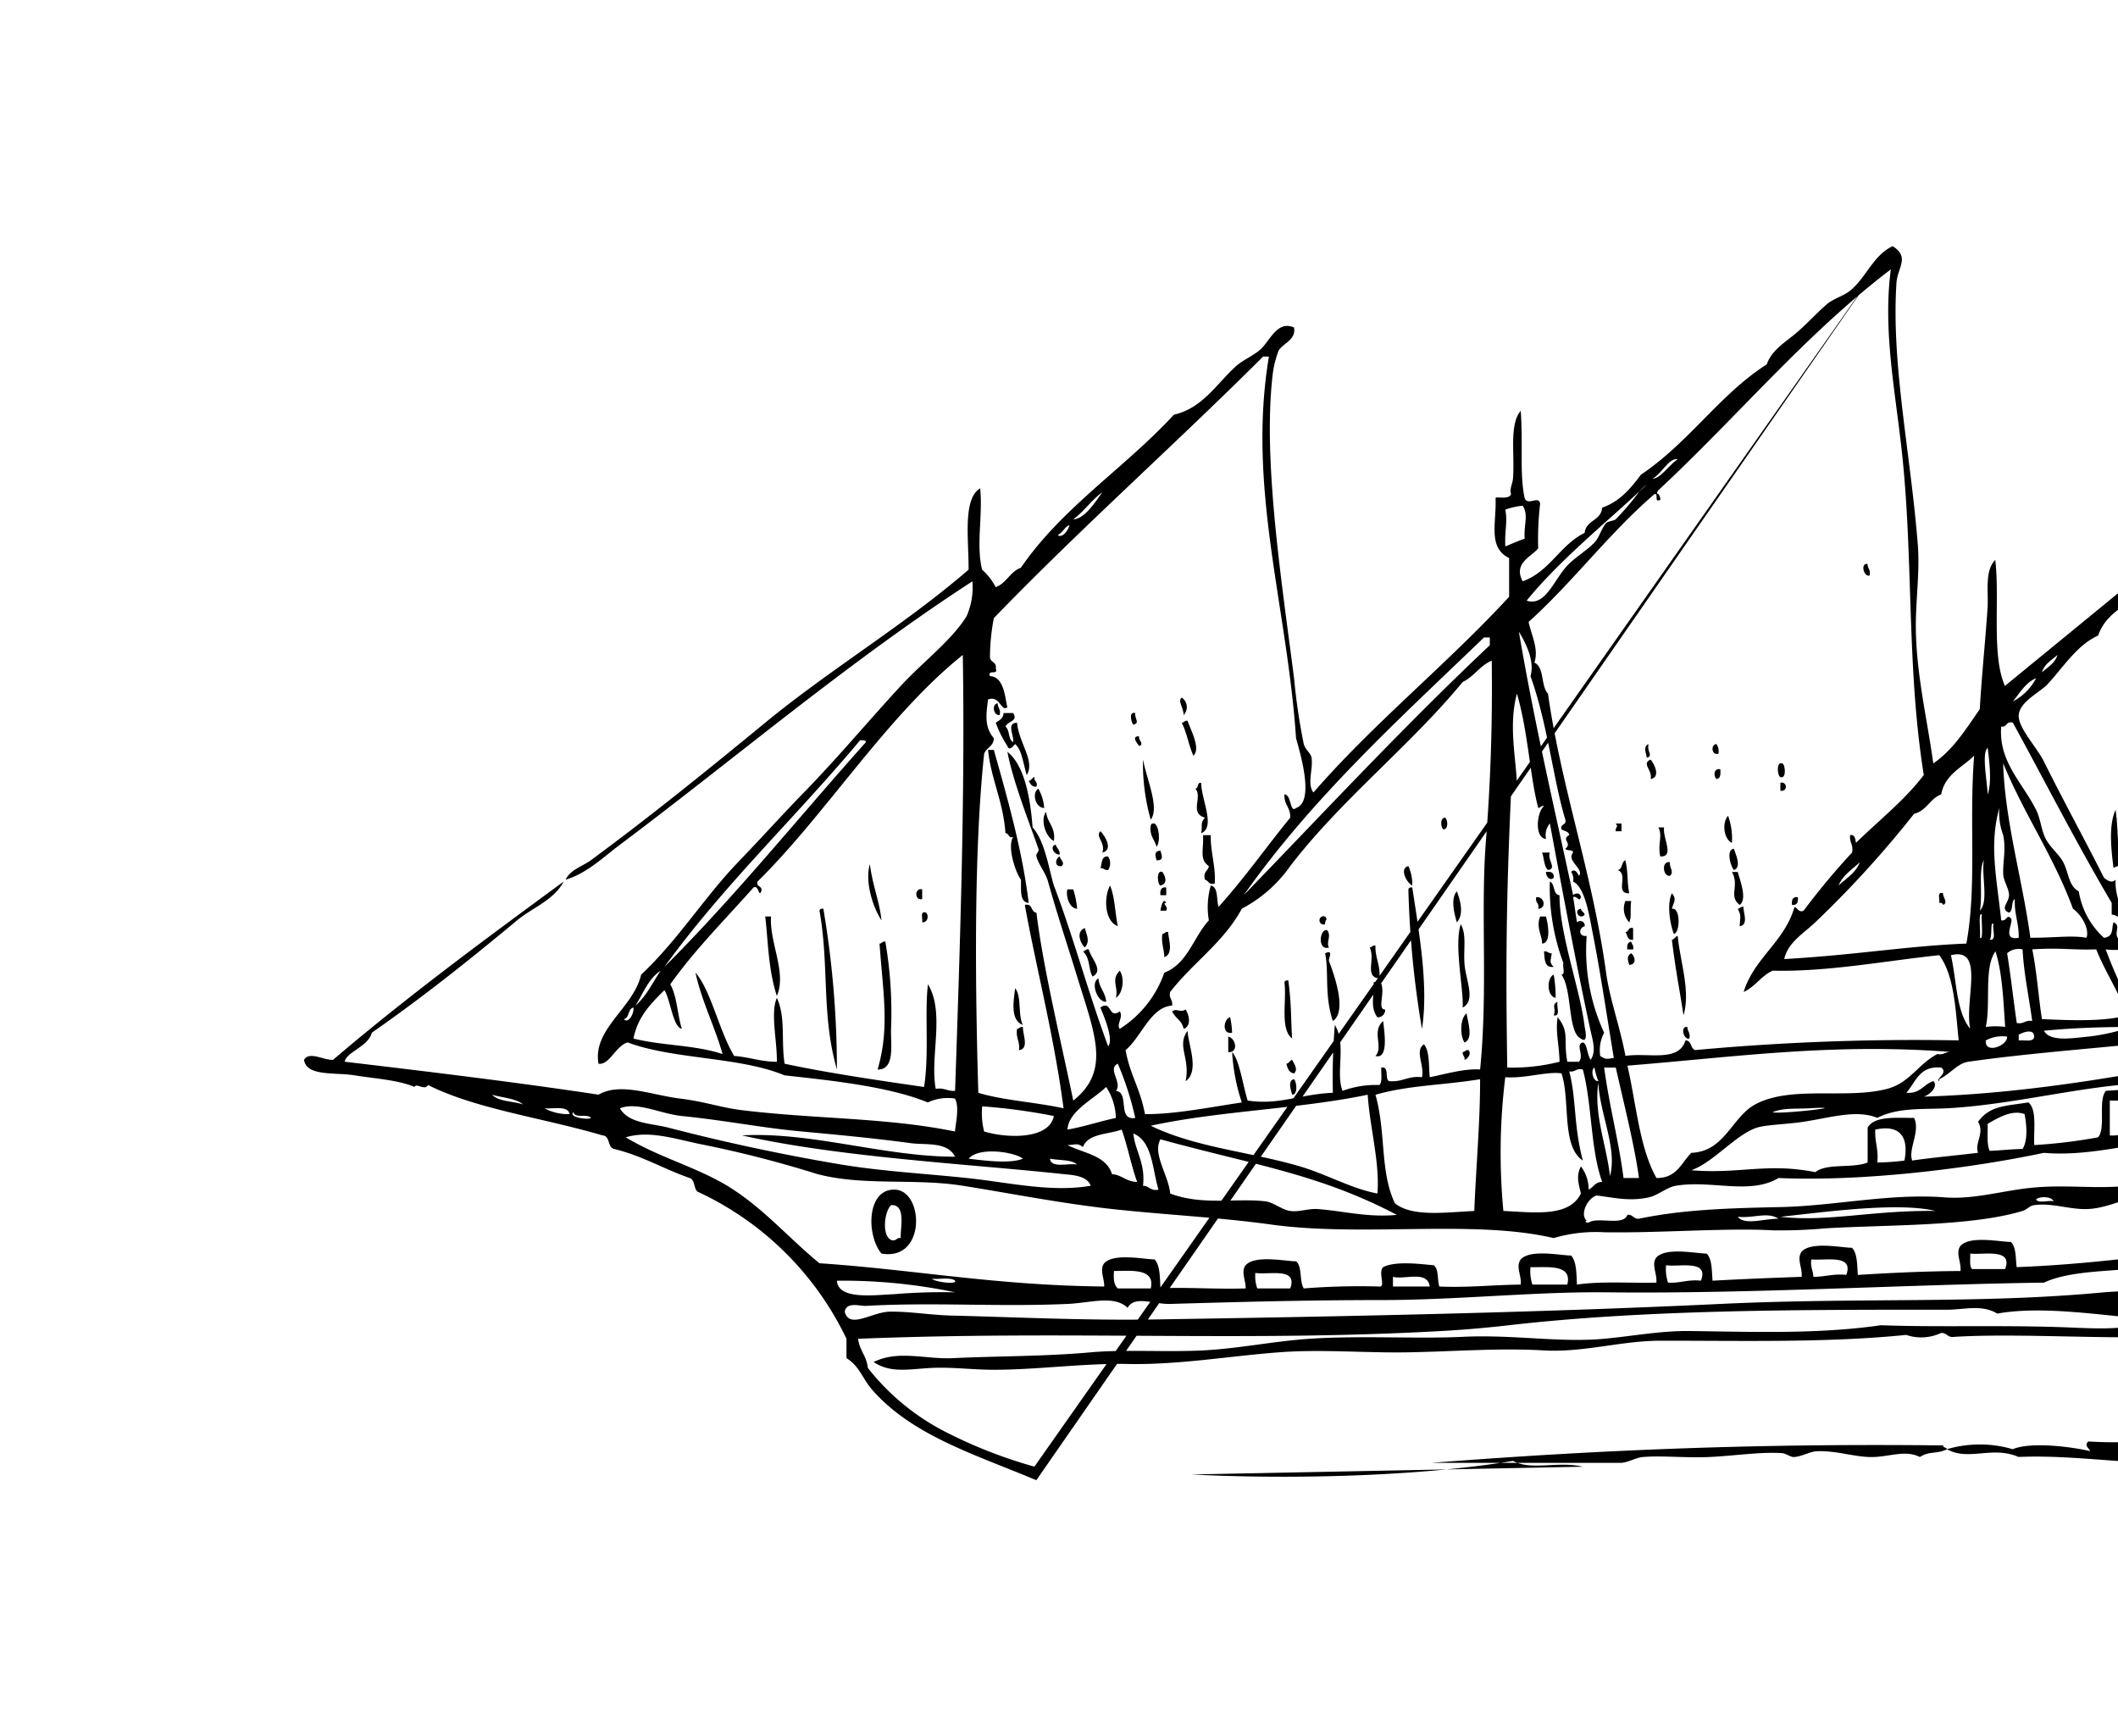 <svg xmlns="http://www.w3.org/2000/svg" xmlns:xlink="http://www.w3.org/1999/xlink" width="288" height="236" viewBox="0 0 288 236">
  <defs>
    <clipPath id="clip-path">
      <rect id="Rectangle_152" data-name="Rectangle 152" width="288" height="236" transform="translate(-7691 -12523)" fill="#fff"/>
    </clipPath>
  </defs>
  <g id="Mask_Group_2" data-name="Mask Group 2" transform="translate(7691 12523)" clip-path="url(#clip-path)">
    <path id="Path_10610" data-name="Path 10610" d="M3219.021,1244.519c.113.5.568.663.527,1.319.958-.24.161-.777.264-1.58C3219.386,1244.182,3219.359,1244.507,3219.021,1244.519ZM3182.4,1143.365c-2.659,1.247-3.6,4.27-5.794,6.059-.9.731-2.24,1.052-3.162,1.843-1.422,1.219-2.739,2.714-4.213,3.951-1.427,1.2-3.33,2.333-3.951,4.216-6.406,4.091-10.5,10.556-17.125,15.015-1.387,1.86-2.856,3.638-5.267,4.477-.128,1.805-2.2,1.664-2.373,3.423-3.358,1.646-4.742,5.265-8.428,6.586-1.331-2.477,1.216-3.347,2.107-4.477a41.817,41.817,0,0,1,.264-6.059c-.147-1.21-1.708.366-2.107-.791-.693-3.25-.2-7.007-.528-11.854-1.6,1.856-.792,5.977-1.054,9.22-.055.693-.508,1.449-.264,2.107-.294.81-1.929.284-2.107.527.153,3.308-1.1,6.738,1.845,8.166v5.269c-8.508,9.228-18.359,17.116-26.608,26.607-.913-1.152,0-3.274-.261-4.742-.12-.656-.811-1.008-1.055-1.844a83.756,83.756,0,0,1-1.319-8.958c-1.752-13.6-4.27-29.828-2.9-41.357a13.86,13.86,0,0,1,.791-3.159c.538-.992,2.441-1.489,2.1-3.162-2.226-1.01-3.26,1.748-4.477,2.9-.969.916-2.466,1.5-3.425,2.371-2.617,2.376-4.532,5.7-8.428,6.585-6.651,7.224-15.168,12.578-20.811,20.811-1.488.532-1.937,2.1-3.424,2.635a8.172,8.172,0,0,0-1.844-2.372c-.843-3.4.112-7.29-.264-11.063-2.453,1.443-1.511,7.3-1.578,11.063-8.75,7.556-18.78,13.507-27.662,20.813-7.745,6.367-15.487,12.638-23.706,18.7-1.115.82-2.765,1.251-3.426,2.635,2.844-.833,5.077-3.018,7.375-4.742,15.755-11.812,30.987-24.818,47.944-35.827a9.853,9.853,0,0,1-.791,4.743c-2.032,3.291-5.884,6.154-8.958,9.484-4.6,4.981-8.518,9.722-13.169,14.488-3,3.078-5.8,6.21-8.958,9.483-4.591,4.77-8.155,10.587-13.17,15.279-1.063,4.58-6.638,7.376-5.8,12.117,1.5.216,2.309-2.392,3.954-2.9,6.26,2.343,15.27,1.938,21.336,4.478,6.019.669,14.137,1.482,19.493,3.687a6.341,6.341,0,0,1,3.687-.527c.624,1.172.117,3.2,0,4.477-9.351-1.913-18.849-1.669-28.976-2.9-2.83-.341-4.943-1.15-8.431-1.58-3.875-.478-8.079-2.254-11.063-.527-10.6-1.614-22.866-3.105-34.509-4.48.186-1.308,3.21-2.054,3.689-3.949,6.852-4.771,13.31-9.913,19.758-15.28,2.054-1.707,5-2.731,6.321-5.267-10.683,7.846-21.356,15.7-31.348,24.235-1.255.084-3.238-1.215-3.951,0,.326,2.292,4.2,1.681,6.848,2.108,2.914.467,5.958.634,8.167,1.58.261-.593,1.436.57,1.844-.263,6.521,3.283,15.637,4.464,23.707,6.849,1.091.051.673,1.61,1.582,1.843,3.817.925,6.755,2.727,10.275,3.952.736.228.559,1.372,1.052,1.844a41.957,41.957,0,0,1,20.285,20.021v2.634c1.725,1.031,2.212,2.814,3.424,4.215,5.457,6.314,14.112,8.889,22.391,12.381m-.262-1.845a64.777,64.777,0,0,1-12.118-4.741,31.857,31.857,0,0,1-10.537-8.694c-.151-1.6-1.135-2.377-1.317-3.951,28.734-1.15,52.406.444,79.291-1.054,3.045-.17,6-.422,9.221-.789,18.412-2.109,38.64-2.115,59.533-2.109,2.374,0,4.76-.752,6.85.527,6.478-1.156,14.788.38,21.338.79-3.471,1.657-8.5,1.192-12.645,1.054-8.485-.285-17.241.02-24.5-.263-8.615,1.247-17.587.889-26.079.789-3.877-.044-7.726.7-11.59,1.054-5.994.556-12.355-.6-19.231-.264-6.242.3-13.829-.2-20.81.264-4.862.326-9.551,1.327-14.49,1.582-5.038.256-10.7-.154-15.278.262-6.2.563-12.714.5-18.7.79-3.761.182-7.419-1.143-10.8.528,2.414,1.626,5.068.9,8.166.79,2.687-.1,5.4.263,8.168.262,5.921,0,12.233-.9,18.175-.789,6.973.138,13.5-1.037,20.547-1.58,5.73-.443,11.6.085,17.384,0,6.5-.1,12.463-.624,18.705-.262,5.362.305,10.488-1.312,15.807-1.319,11.532-.012,22.662.294,33.453-.79a6.332,6.332,0,0,0,4.743-.264c.83-.042.878.7,1.843.527,7.915-.489,19.553.264,27.133,0-.208,5.149-2.267,8.447-1.845,14.225a57.844,57.844,0,0,1-7.113,0c-.571.548.033.854.263,1.317-2.96-.684-8.242-1.254-10.537-.263a15.876,15.876,0,0,0-8.957,0c2.985,1.659,6.139-.5,9.748,1.052,9.272-.394,17.915,1.772,30.293.528-1.272-5.8,1.376-12.629,2.372-18.7.421-2.579,1.078-5.567.79-7.639-.52-3.712-4.285-4.88-6.586-7.375-.317-4.913,3.746-6.944,2.371-11.326,4.123-.884,7.432-1.485,11.064-3.163.337-4.753,2.4-7.785,6.322-8.958.147-2.593,1.657-5.965.263-8.428a118.386,118.386,0,0,1-24.5,3.95c-.981.28-.851-.553-1.317-.791-.745,1.466-3.621,1.858-5.269,1.581a67.824,67.824,0,0,1-3.951-8.693c1.576.2,2.287-.061,4.214,0,1.249.51.8,2.718,2.372,2.9-.133-1.1-1.015-1.444-1.055-2.635,9.87-.12,18.271-.085,28.714.527-2.428-16.98-6.753-43.1-5.269-64.014.135-1.9.246-5.468.79-6.849s2.558-1.537,2.372-3.16c-1.155-.493-1.951,1-2.637,1.579-13.838,11.867-28.981,24.163-43.2,35.828-1.857-4.108-.682-11.767-1.317-17.124-1.476,1.472-.9,4.332-1.053,6.586-.278,4.232-.793,9.128-1.054,13.7-1.875,2.692-3.608,5.525-6.324,7.375-.775-5.774-2.313-12.012-2.37-18.44-.031-3.773.562-7.543.265-11.326-.981-12.453-3.625-24.534-2.9-35.564.139-2.092,1.87-3.522-.527-5M3145.527,1308.8c1.069-.119,1.942-.709,2.9-.792,2.573-.218,5.784.137,8.957,0,3.438-.146,7.045-.735,10.008-.526.46.032,1.127.552,1.581.526,1.1-.062,2.132-.749,3.161-.789,2.485-.1,4.89.727,7.114.789,2.542.074,4.787-1.055,6.848,0,1.3-.844,2.283-.375,3.688-1.052-.065-.287-.523-.178-.528-.527-24.933-.277-46.333.563-69.543,2.37m-32.665,1.581c12.126.635,30.042.411,43.729-1.844,2.546,1.367,6.113-.019,9.483.79m-148.308-50.577c1.428.415,3.206.482,4.213,1.318C2994.78,1259.6,2992.836,1259.7,2991.949,1258.745Zm7.111,1.844c1.308.1,3.207-.4,3.425.791A6.839,6.839,0,0,1,2999.06,1260.589Zm3.954.526c.151.9,1.956.151,2.371.791C3005.113,1262.191,3002.236,1261.839,3003.014,1261.115Zm61.112,6.324c-1.655.671-4.725.329-7.374,0C3058.2,1265.756,3063.061,1266.565,3064.127,1267.439Zm50.579,6.058c-2.058-4.356-1.169-9.485-2.636-14.753,4.6-1.31,9.039-1.273,14.224-2.108.016,5.713-.557,12.012-.789,17.913C3121.673,1274.723,3117.06,1275.416,3114.706,1273.5Zm.263,1.58c-3.947.395-7.483-.568-10.8-.791-1.228-.083-2.5.432-3.687.263-1.158-.163-2.27-1.185-3.425-1.317-4.074-.457-8.526.593-12.906-1.052-.173-2.4-2.458-5.413-1.319-7.375C3095.6,1268.316,3104.384,1269.522,3114.969,1275.078Zm-2.634-2.9c-3.563-.671-6.828-2.593-10.537-3.689-6.743-1.99-14.229-2.563-20.284-5.531,9.229-2.012,20.206-2.273,29.5-4.216C3111.3,1263.232,3112.681,1267.936,3112.334,1272.18Zm-29.767-.526c-1.1.222-1.246-.513-2.107-.529.335-3.144-1.041-4.581-1.318-7.11C3081.761,1265.083,3081.707,1268.823,3082.568,1271.654Zm-5.8-13.435c.954-1.059-1.22-3.03.264-3.69a41.211,41.211,0,0,1,2.372,7.377C3076.9,1262.3,3078.681,1258.416,3076.772,1258.22Zm0,3.687c-2.251.471-4.268,1.177-6.585,1.582.151-2.507,3.466-4.071,5.269-5.8A8.129,8.129,0,0,1,3076.772,1261.907Zm-4.479,3.951c.7-1.851,3.39-1.7,5.269-2.37.815,2.255,1.281,4.864,2.108,7.113-1.488-.006-2.041-.949-3.426-1.056-.778-2.557-3.844-2.829-6.057-3.95C3071.374,1265.547,3071.5,1265.272,3072.293,1265.858Zm-.789,2.372c-1.293-.2-3.542.553-3.688-.791C3069.048,1267.7,3070.71,1267.529,3071.5,1268.23Zm-12.645-4.481a9.958,9.958,0,0,1-.264-3.423,78.759,78.759,0,0,1,9.747,1.317C3067.7,1264.841,3062.048,1264.7,3058.86,1263.749ZM3042,1210.538c.309.042.747-.046.789.263-9.125,10.193-17.727,20.908-27.4,30.559C3023.427,1230.25,3033.293,1220.974,3042,1210.538Zm-27.133,31.349c-1.1,1.621-1.951,3.491-3.425,4.741C3012.5,1244.966,3013.213,1242.954,3014.867,1241.887Zm-5.006,6.585c.8-.163.515-1.418,1.316-1.582C3011.267,1247.785,3010.448,1249.127,3009.861,1248.472Zm45.045,9.748c-1.052.086-1.462-.471-2.632-.265-.816-4.448,1.293-10.333-1.055-14.224-.478,3.934.188,9.339-.527,13.962-5.945-.854-13.364-1.948-18.966-3.162-.5-3.118.181-6.283-1.054-8.956-.9,2.042.05,5.853,0,8.692-2.2,0-3.741-.648-5.8-.789-2.033-3.323-3.161-8.953-5.27-11.327.9,4.026,2.6,7.238,3.69,11.065-4-1.293-8.168-1.109-12.119-2.109.59-3.012,2.413-4.786,4.214-6.586.871,1.5,1.145,5,2.372,5.27-.624-1.923-.65-4.444-1.58-6.059,3.393-4.773,7.492-8.841,11.327-13.172.744-.355.659,1.395,1.052.528.2-.812-.719-.508-.524-1.317,9.38-9.238,17.53-22.5,27.922-30.822C3056.28,1218.191,3055.559,1239.07,3054.906,1258.22Zm-45.571,2.369c2.368-.934,5.5.755,8.429,1.054,6.21.632,10.656,1.584,16.333,2.106,5,.462,10.009.933,14.752,1.581,2.042.281,5-.251,6.057,1.845-9.655,0-19.48-3.409-28.976-2.9,13.332,3.009,31.26,3.916,43.729,5.268,1.07.116,3.195.167,3.687,1.58-5.407.939-11.11-.451-16.858-1.053-5.688-.6-11.593-.919-17.123-1.842-8.371-1.4-16.335-3.159-23.446-5.006C3013.646,1262.633,3010.506,1262.675,3009.335,1260.589Zm15.016,10.8c-4.369-2.755-9.582-4.043-14.227-6.85,3.4-1.021,6.963.329,10.8,1.055a153.353,153.353,0,0,1,15.279,3.95c6.3,1.642,13.176.531,19.756,1.58,6.662,1.062,13.374,2.4,20.283,3.162,7.193.791,14.461,1.12,21.6,2.107,12.585,1.743,27.53-.723,38.461,1.845a20.2,20.2,0,0,1,6.849-.792c7.2.138,16.708-.619,22.917-.261a68.269,68.269,0,0,0,7.111-.264c8.018-.507,19.815-.223,26.869-2.372.654-.2.942-.7,1.582-.788,2.457-.355,4.922.653,7.375.525,3.686-.193,7.282-2.852,11.328-2.107-.562,2.644.2,5.156-.791,8.166-7.109.942-13.879,1.6-20.284,1.843-.154-1.25-.064-2.743-.79-3.424-1.372.01-5.529-.909-6.848.528-.718.976.131,2.2,0,3.424-4.883.018-10.075.287-13.961.529-.1-1.39-.06-2.929-.792-3.69-1.372.009-5.53-.909-6.848.527-.719.977.131,2.2,0,3.424-4.072.143-8.123.305-12.118.526-.1-1.387-.057-2.927-.79-3.687-1.373.009-5.53-.908-6.848.526-.72.977.129,2.206,0,3.425-3.611.077-7.588-.212-10.8.264-.068-1.512-.042-3.121-.792-3.952-1.37.011-5.529-.907-6.848.528-.719.977.132,2.2,0,3.425-3.738.037-7.12.432-11.065.264-.309-.92-.044-2.416-.79-2.9-1.432-.1-5.076-.651-6.849.262-.736.655.392,2.767-.525,2.636a96.194,96.194,0,0,0-10.274.262c-.622-.958-.174-2.988-1.054-3.689-1.372.011-5.53-.907-6.85.529-.675.866.039,2.1,0,3.16-4.285.13-8.66-.214-11.59,0-.068-1.512-.041-3.12-.791-3.951-1.371.011-5.528-.91-6.848.526-.678.869.038,2.106,0,3.163-14.905-.154-25.622-2.277-38.724-3.163C3032.429,1278.374,3028.957,1274.295,3024.35,1271.391Zm136.982,3.952c2.2.234,4.018-.72,5.53.262C3164.736,1275.633,3162.261,1276.512,3161.332,1275.343Zm5.8,0c5.9-.615,15.9-2.039,21.075-.793C3179.612,1274.446,3173.536,1276.081,3167.128,1275.343Zm34.771-2.371c.528-.451,2.136-.386,2.371.261C3203.556,1273.07,3202.181,1273.568,3201.9,1272.971Zm-8.956,7.375c1.784.216,5.839-.787,4.74,2.107H3193.2C3192.8,1282.07,3192.974,1281.1,3192.943,1280.346Zm-16.859,2.9c-1.768-.186-2.892.27-4.479.262-.01-.865-.446-1.313-.264-2.37C3173.127,1281.352,3177.182,1280.351,3176.084,1283.245Zm-19.759.788c-1.786-.2-2.8.362-4.478.264a5.684,5.684,0,0,1-.263-2.37C3153.3,1282.212,3157.472,1281.1,3156.325,1284.033Zm-18.175.528h-4.743a5.688,5.688,0,0,1-.262-2.371C3135.326,1282.259,3138.881,1281.687,3138.151,1284.561Zm-18.7.264h-5.006v-1.318C3116.027,1283.93,3119.154,1282.585,3119.447,1284.825Zm-18.967.262H3096a4.918,4.918,0,0,1-.262-2.108C3097.6,1283.27,3101.541,1282.156,3100.48,1285.088Zm-18.967,0h-4.478c-.542-.424-.612-1.321-.529-2.371C3078.777,1282.7,3082.169,1282.289,3081.513,1285.088Zm-29.766-1.317c1.042.1,2.523-.243,3.159.263C3055.153,1284.606,3052.207,1284.208,3051.747,1283.77Zm-12.908.263a74.615,74.615,0,0,1,16.067,1.581,78.5,78.5,0,0,0-8.428.264C3044.088,1285.949,3039,1286.711,3038.839,1284.033Zm175.968,2.372c1.354.455,3.413-.827,3.688.263A4.5,4.5,0,0,1,3214.807,1286.405Zm-3.687-.791c-16.923,1.6-33.127.675-52.16,1.58-25.564,1.218-52.478,1.726-76.92,2.109-9.6.15-18.265-.294-27.658-.528-2.867-.071-5.821-.594-8.43-.526-2.382.063-5.456,2.422-6.06,0,.232-1.4,2.062-.743,2.9-.791,9.175-.514,17.917.153,27.4-.264,3.076-.135,6.352-1.238,8.166.528.945-1.73,3.562-.46,5.8-.528,8.673-.253,18.5-.526,28.712-.526s21.046-1.164,30.558-1.054c19.556.23,40.419-1.048,59.533-1.317,4.068-1.9,10.549-1.395,15.542-2.37a1.838,1.838,0,0,1,.791.525C3219.8,1285.518,3213.3,1285.408,3211.119,1285.614Zm13.7,21.075c1.673.468,3.912-.989,4.215.526C3227.754,1306.913,3225.236,1307.851,3224.816,1306.689Zm6.584-20.284c-.583,6-3.671,12.575-3.423,18.7h-2.371c.467-3.7,2.941-8.162,3.425-12.382.265-2.318.984-6.527-1.317-7.113.778,8.418-1.886,13.393-3.424,19.495-1.893-.234-3.456.7-5.006,0-.376-9.245,2.16-15.3,2.9-24.5,1.41.1,1.919-.532,2.371.528,1.09-.754,1.18-2.509,1.053-4.477C3229.82,1278.142,3231.943,1280.862,3231.4,1286.405Zm-9.218-7.112c1.116-3.974-1.057-9.641,3.688-10.009a69.113,69.113,0,0,0-2.107,10.009Zm3.688-11.592c-4.2.457-6.656,2.651-11.591,2.371-.529.536-.069.7.263,1.053-4.762.471-8.456-.188-13.172.265-4.056.387-7.879,1.621-11.854,1.317-7.565-.578-14.908,1.155-22.39,1.317-6.542.142-13.052.292-19.232,1.581-.771.068-.81-.6-1.579-.527-.532,1.576-4,.212-5.268,1.054-.281.01-.668-.123-.264-.263-.885-.705-.109-2.868,1.317-3.424,2.306.27,4.417.846,7.111.263,1.271-.276,2.44-1.371,3.689-1.582,4.826-.812,10.094,1.277,13.96-1.053,11.568.512,26.159-1.317,36.09-3.424,7.184.645,15.574-2.174,23.446-2.9A13.462,13.462,0,0,1,3225.871,1267.7Zm-83.506-10.537c.212,4.205,2.606,8.947,1.58,12.644C3143.507,1265.68,3141.748,1261.471,3142.365,1257.164Zm-.526-2.107a9.778,9.778,0,0,0,.526,1.845C3141.645,1256.984,3141.29,1255.37,3141.839,1255.057Zm21.862,5.006c-3.179,1.7-4.147,6.429-8.693,6.585-1.363,1.357-1.979,3.464-4.739,3.424-2.318-4.092-2.748-10.074-3.952-15.278,14.4-1.146,27.789-3.105,43.843-1.871-.63.031-.875.446-1.7.291-2.641,1.4-3.752,3.929-6.847,4.741C3176.1,1259.4,3168.623,1257.434,3163.7,1260.063Zm2.373,1.052c1.5-.6,2.969-.414,5-.526C3177.543,1260.23,3166.747,1261.473,3166.073,1261.115Zm-18.178,8.957h-2.105c-.678-5.2-1.946-9.821-2.634-15.015h1.578C3145.83,1259.863,3147.3,1265.64,3147.9,1270.072Zm32.139-6.584c3.714-.8,4.5,1.443,3.952,4.213a33.6,33.6,0,0,1-3.688.264C3180.5,1266.18,3179.939,1265.163,3180.034,1263.488Zm15.278-.791c1.266-.712,3.235-1.974,5.006-1.317.228,1.138.534,3.435-.265,4.74-2.1.064-2.588.181-4.477.263C3195.171,1265.471,3195.345,1263.984,3195.313,1262.7Zm16.6,1.58v-4.742a28.945,28.945,0,0,0,5-.264c.632,2.075-.848,3.04-1.317,4.743C3214.073,1263.807,3213.346,1264.4,3211.91,1264.278Zm26.605-5.006c-7.163,1.435-13.555,3.557-20.811,4.216-.019-1.99.874-4.05.264-5.8-2.292.164-4.623.441-6.586.528-1.118,1.338.025,4.942-1.054,6.321a71.071,71.071,0,0,1-8.693,1.055c-.1-2.094.393-4.783-.791-5.8-3.1.5-5.248.424-6.849,2.634.928,1.56-.5,2.864,0,4.216-2.969.366-6.042.632-8.956,1.053-.58-1.534,1.132-3.943.263-5.795-2.54.006-5.381-.288-6.322,1.317v4.741c-1.97.841-5.567.052-7.111,1.319-6.579-1.313-10.322.286-16.862-.264,2.961-1.028,6.124-4.928,8.958-5.8,1.293-.4,3.965-.43,6.323-.792,3.636-.557,7.2-1.69,10.01-.526,2.875-1.481,6.369-1.122,9.747-1.318,9.274-.538,18.817-3.226,27.395-3.425,6.42-2.1,14.053-2.984,21.076-4.479.263,0,.313.213.527.266C3238.18,1255.233,3238.352,1256.367,3238.515,1259.272Zm-1.318-12.117c-3.969.772-8.906,1.981-13.171,1.579C3227.366,1247.5,3234.358,1247.137,3237.2,1247.155Zm7.9-1.056c-.118,1.539.093,3.639-.527,3.951-.321,1.083-1.017.153-1.58,0-2.521,1.537-6.188,1.588-10.01,2.372-15.079,3.1-30.8,6.133-46.364,6.586.759-.217,2-1.324,1.316-2.106-1.362.391-1.757,1.751-3.686,1.579,1.28-1.439,1.744-3.7,4.743-3.424,1.023.766-.874,1.557-.266,1.845v-.265c1.577-.778,2.484-2.161,3.953-2.372C3210.164,1251.759,3231.634,1251.7,3245.1,1246.1Zm-52.158,3.69c-1.929-2.287-1.848-6.584-2.635-10.01C3195.028,1238.6,3192.114,1245.945,3192.943,1249.789Zm5.006,1.054c.117,1.217-3.063,2.474-2.9.524A4.689,4.689,0,0,1,3197.949,1250.843Zm-2.9-1.318c.709-3.154-.3-8.034,1.317-10.273.933,2.93,1.073,6.655,1.317,10.273A10.7,10.7,0,0,0,3195.049,1249.525Zm6.322-.791c-.976-.187-1.129.45-2.107.265-.464-3.136-.806-6.395-1.314-9.483a2.326,2.326,0,0,1,2.1-.529C3200.258,1242.475,3200.942,1245.477,3201.371,1248.734Zm-3.951-35.035c2.834,6.914,6.867,12.626,9.483,19.759,1.037.725,2.287,2.624,1.844,3.95-2.1-.359-4.168.005-7.638,0C3200.054,1229.5,3197.656,1221.542,3197.421,1213.7Zm4.215,37.145c-.059.818-1.311.443-2.107.524v-.788C3200.16,1250.247,3201.608,1249.7,3201.635,1250.843Zm7.375,0c-2.167.209-5.2.759-6.059-.793,4.562-.443,8.424-.5,11.855-.525A27.1,27.1,0,0,1,3209.011,1250.843Zm5.269-2.9c-3.149.924-8.16.674-11.59.527-.418-2.486-.694-6.434-1.318-9.485,3.773-.257,5.26.108,8.694,0C3211.33,1242.115,3213.128,1244.707,3214.28,1247.945Zm-3.952-51.63c1.2-3.495,4.643-4.254,6.849-6.849,2.225-2.621,4.756-4.21,7.639-6.849,4.88-4.468,10.753-10.276,15.543-13.7-2.491,22.327.6,48.214,4.214,69.283a83.138,83.138,0,0,0-14.751-.528c-.9.2-.335-1.071-1.316-.79-.231.382-.209,1.02-1.054.79-4.446.419-7.006-.414-11.064,0-1.754-2.094-3.858-5-3.688-8.166-.554.578-1.171.054-1.58-.263-2.491-4.951-5.716-10.858-8.167-15.806-.979-1.977-3.56-4.611-3.423-6.323.145-1.832,2.938-3.113,3.951-4.213C3205.692,1200.492,3207.512,1197.58,3210.328,1196.315Zm-5.532,2.632c-.341,1.153-1.329,1.658-2.106,2.371C3203.031,1200.166,3204.02,1199.662,3204.8,1198.947Zm-2.9,3.161a7.344,7.344,0,0,1-3.161,3.162C3199.694,1204.12,3200.428,1202.744,3201.9,1202.108Zm-4.743,6.586c.83.128.6-.807,1.582-.524,4.672,8.556,8.6,16.287,13.435,24.5v1.581c1.632.211,1.815,1.871,2.371,3.16h-1.581c-.418-.929.465-1.638-.529-2.106-.333.757.109,1.94-1.314,2.106a10.857,10.857,0,0,1-3.424-6.321c-1.394-.719-1.34-2.474-2.108-3.952-.56-1.075-1.736-1.958-2.372-3.161-.622-1.179-.7-2.72-1.316-3.951C3200.029,1216.278,3196.78,1213.458,3197.156,1208.693Zm-.262,11.064a8.615,8.615,0,0,0,.527,3.689c.4,2.068-.047,3.366,0,5.269.025.975.789,1.973.791,2.9,0,.992-1.287,1.87,0,2.371.619-.258.236-1.52.79-1.843-.1,2.032.577,3.286.528,5.267-2.395.429-.619-2.166-1.055-2.634-.621-.644-.489.394-1.318.263C3196.456,1228.733,3195.545,1224.73,3196.894,1219.758Zm-.791,15.807c-.216.66.512,2.27-.526,2.107C3195.977,1237.352,3195.641,1234.949,3196.1,1235.564Zm-.791-23.973c.217,1.719.59,4.672,0,6.323C3195.2,1215.843,3194.495,1212.27,3195.313,1211.592Zm-.525,15.279c-.33,2.128.673,5.591-.529,6.848C3194.648,1231.385,3194.052,1228.259,3194.788,1226.87Zm-.265,7.377c-.115.864.267,3.589-.264,3.16C3194.374,1236.546,3193.993,1233.821,3194.523,1234.247Zm-5.531-16.333c.51-2.739,2.853-3.643,4.479-5.27-.712,9.009.393,17.693-1.057,25.554-8.16.329-15.094,1.565-24.762,2.105.467-2.256,2.733-3.563,4.218-5a141.241,141.241,0,0,0,13.433-14.752C3187.01,1220.15,3187.449,1218.48,3188.992,1217.914Zm-13.961,12.382c.6-1.421,1.858-2.179,2.9-3.162C3177.366,1228.591,3176.086,1229.331,3175.031,1230.3Zm7.111-83.77c-1.127,8.507.7,16.988,1.581,25.551,1.475,14.333.592,28.828,2.9,43.2-2.655,3.49-6.116,6.177-9.22,9.221-.111-.5-.094-1.134-.79-1.054-.142,1.019.471,1.286.263,2.37a96.158,96.158,0,0,0-6.584,7.9c-.829.441-1.077-.979-1.319-.261-1.434,4.621-5.409,6.706-6.848,11.326,1.571-.712,2.377-2.187,3.952-2.9,7.464.18,15.29-1.33,22.652-2.108,2.02,2.722,2.207,7.278,2.637,11.589a325.326,325.326,0,0,0-35.828,1.317c-.671-.2-.446-1.309-1.316-1.317-.938,3.026-5.06,1.629-8.167,2.108-.71-3.852-2.145-7.747-2.634-11.327-1.828-13.37-6.1-25.2-7.9-37.933-1-1.025-.452-3.586-1.847-4.215.631-1.842-.444-3.828-.788-5.532,6.052-5.45,10.939-12.067,17.123-17.386.629-.1-.146,1.2.792.79a1.257,1.257,0,0,0-.266-.79c-.316-.055-.161-.292,0-.526C3161.187,1166.664,3170.466,1155.4,3182.141,1146.526Zm-28.976,25.815c-1.128.72-2.4,2.686-3.423,2.635C3150.969,1174.355,3151.968,1172.116,3153.165,1172.341Zm-5.222,4.384a7.192,7.192,0,0,1,1.008-.959c-.32.311-.659.632-1.008.959a35.081,35.081,0,0,1-3.209,3.782c-.258.223-1.054.234-1.315.528-.653.728-.895,1.918-1.58,2.633-1.179,1.229-2.877,2.135-3.952,3.426-1.744,2.091-2.847,5.259-5.268,4.477C3136.908,1186.255,3143.524,1180.865,3147.943,1176.725Zm-14.8,25.119c2.306,6.342,3.13,14.294,4.741,19.5.2.81-.722.5-.526,1.318.351.263.979.247,1.053.789-1.161.609.478,1.083-.527,1.843.162.366,1.014.04,1.054.527-.991,1.094,1.579,2.269.791,3.162-.239-.46-.589-1.014-1.055-.528a1.711,1.711,0,0,1,.265,1.318c1.636.724,2.237,4.85,2.634,6.849,1.053,5.3,1.937,11.309,2.9,17.121-1.02.165-1.086.217-1.846-.264a5.1,5.1,0,0,1,.529-3.16,26.747,26.747,0,0,1-2.372-13.171c-1.073.17-1.166-1.045-.266-1.317a.621.621,0,0,0-1.051-.527c-.2-1.119-.326-2.306-.527-3.425.491-.252.881.788,1.055,0-.075-.611-.706-.606-1.055-.264-2.685-12.5-5.234-23.274-7.376-35.825C3132.636,1197.515,3133.73,1199.9,3133.146,1201.844Zm-3.425-17.648c-.109-2.143.335-3.217,0-5.007a10,10,0,0,1,2.371-.527c.822,1.326.122,2.539.265,4.481C3131.439,1183.454,3130.594,1183.841,3129.72,1184.2Zm.79,33.454c.2-.414.837-.393.791-1.054-.112-3.654-1.173-8.038,0-12.382,1.541,5.26,1.774,11.376,2.9,15.542.337-.016.364-.335.791-.264-1.012.831-1.338,4.336.263,4.479a2.466,2.466,0,0,1,.527-2.107c1.707,9.22,3.6,19.248,5.532,28.184.247,1.15.826,2.851,0,3.954-.526-.911-.453-2.173-1.054-2.37-1.062.29.237,1.767-.526,2.631h-1.58c-.585-3.081.365-3.958-1.316-6.057-.313,2.019.186,3.543.261,6.057a26.282,26.282,0,0,1-7.112.792C3129.78,1241.713,3129.832,1232.165,3130.51,1217.651Zm-.79,38.723c2.808.184,5.578-.815,7.64-.528,1.237,3.683-.055,9.892,2.9,11.855-1.272-4.847-.86-8.3-1.843-12.116.832.128.931-.476,1.843-.265,1.268,4.7,1.035,10.909,2.635,15.281-.963,0-1.184.746-1.843,1.053a5.177,5.177,0,0,0-1.053-3.163c-.67,1.336-.325,2.283,0,3.689-1.572,3.19-6.034,2.6-10.54,2.37A83.836,83.836,0,0,1,3129.72,1256.374Zm-2.634-32.137c-.753,9.529.291,20.212-.792,31.083-2.063-.134-4.286.514-6.848,1.055-.16-1.6.014-3.527-.79-4.477-1.3.865.1,2.871-.264,4.477-1.9-.237-2.636.7-4.479.528-.628-.334.091-2.024-1.053-1.845-.055.824.178,1.935-.263,2.372a13.1,13.1,0,0,0-5.007.791c-.98-2.449.573-6.392-1.052-8.957a88.237,88.237,0,0,0-.264,9.219c-4.49.2-7.335,1.71-11.591,1.055-.684-2.23-1.1-5.48-2.107-6.585a26.433,26.433,0,0,0,1.316,6.848c-4.177.614-9.184,1.635-13.169,1.582-.692-3.634-2.036-5.31-2.635-8.7,2.185-1.833,3.374-5.837,6.321-6.057.131-.83-.473-.929-.261-1.844,3.061-3.961,7.287-6.761,9.744-11.326a18.722,18.722,0,0,0,6.587-5.8c6.931-9.045,16.247-16.292,23.445-25.026,1.546-.736,2.336-2.231,3.951-2.9C3128,1208.5,3127.694,1216.542,3127.086,1224.237Zm-.263-27.659h.79v1.052c-11.574,10.906-22.4,22.555-33.456,33.983C3103.476,1218.364,3115.321,1207.644,3126.823,1196.577Zm-51.9-19.758c-.97,1.4-2.468,3.675-3.949,3.688C3072.45,1179.433,3073.455,1177.893,3074.927,1176.819Zm-4.479,4.48c-.1.7-1.07,1.892-1.579,1.318C3069.561,1182.342,3069.756,1181.57,3070.448,1181.3Zm-11.588,31.083c.307-.835,1.287-.994,1.318-2.107-1.283-1.512-1.069-3.124-.791-5.271,1.657-.592,1.755,1.746,2.634,1.055-.3-.9-.347-4.179-2.372-4.216-.386-1,1.176-.049.791-1.053.159-.949-.8-.775-.791-1.58a28.756,28.756,0,0,1,.529-5.269c11.822-12.236,24.572-23.545,36.614-35.562h.792c-3,17.835,2.491,33.978,3.687,51.9.686,2.432,2.486,8.633,0,9.483-.866.764-.6-1.852-1.581-1.844-.083,1.4.856,1.779.791,3.16-3.279,4.01-6.276,8.3-9.747,12.12-.321-1,.011-2.647-1.055-2.9a10.52,10.52,0,0,0-.262,4.74c-2.107,2.287-2.885,5.9-6.06,7.113a14.8,14.8,0,0,1-6.057,7.641c-.5-.64.531-1.593,0-2.371-1.578,1.112-1.061-1.64-2.636-.528.54,1.322,1.833,4.347,1.055,5.268-2.784-7.521-4.638-14.612-7.376-21.862-.638-2.028-1.212-6.08-2.9-7.9-.24-3.315-.936-8.343-3.424-10.274.782,4.137,3.106,9.937,4.214,13.171.16.465-.375.607-.264,1.054.275,1.088,1.237,2.184,1.581,3.425,1.268,4.55,2.537,8.3,3.953,12.908,2.4,7.827,4.606,12.786-.527,16.86-1.581-7.7-4.094-18.017-5.007-25.552-.812-.065-.444-1.312-1.579-1.054,1.566,8.665,3.949,17.634,5.269,27.659-3.732-.833-8.079-1.053-11.591-2.108C3057.623,1243.589,3057.457,1225.5,3058.86,1212.382Zm-12.119,59.272c-3.88-.143-3.925,6.211-1.846,8.692C3050.988,1281.418,3050.68,1271.8,3046.741,1271.654Zm.789,6.585c-.634-.108-.57.481-1.317.264-1.342-.648-.883-3.977,0-4.742C3048.351,1273.615,3047.381,1277.176,3047.53,1278.239Zm-2.106-40.3c-.424-.075-.453.249-.789.264.472,6.8,1.4,11.42-.265,17.121,2.532.038,1.693-3.777,1.843-5.795A57.093,57.093,0,0,0,3045.424,1237.935Zm-2.107-10.536c-.681,2.3.333,5.718,1.579,7.637C3044.616,1232.343,3043.758,1230.621,3043.317,1227.4Zm7.113,3.424c-1.062-.258-1.062,1.576,0,1.318Zm0,4.478c.783.055.928-.939.527-1.317C3050.07,1233.713,3050.546,1234.8,3050.429,1235.3Zm-13.962-1.583c1.342,7.548.242,14.2,2.371,21.6a130.93,130.93,0,0,0-1.845-21.862C3036.689,1233.413,3036.525,1233.515,3036.468,1233.718Zm40.3,11.855c1.033-.648,1.175-2.812.528-3.686C3076.048,1243.121,3077.156,1244.111,3076.772,1245.573Zm-46.889-11.063h-.792c.368,2.807.374,7.119,1.581,10.8C3032.057,1242.169,3029.627,1238.018,3029.883,1234.51Zm50.578-21.335a27.948,27.948,0,0,0,1.052,8.165C3082.734,1219.764,3080.976,1215.9,3080.461,1213.174Zm-.528-1.845c.773-.224-.158-.849,0-1.317C3078.761,1209.971,3079.775,1211.079,3079.933,1211.329Zm-2.9,24.5c-.375-1.86-.406-4.013-1.053-5.532C3075.081,1231.975,3075.261,1235.183,3077.035,1235.828Zm-2.372-7.9c.473-.033.556.322,1.055.264a1.649,1.649,0,0,0,0-1.844C3074.748,1226.253,3074.922,1227.3,3074.663,1227.924Zm6.85-5.795c-.2,1.434.543,1.915.79,2.9.551-.654.357-2.8-.264-3.16C3081.734,1221.823,3081.569,1221.922,3081.513,1222.129Zm1.317,9.483h.791v-1.054C3082.926,1230.479,3082.756,1230.923,3082.83,1231.612Zm.791,1.054c-.451-.851-.714.659-.791,1.052h.791C3083.983,1233.12,3082.94,1232.729,3083.62,1232.666Zm-1.317-5.8c1.059.04.7-.675.527-1.317C3081.9,1225.643,3082.15,1226.246,3082.3,1226.87Zm.527,3.425c1.054-.222.67-1.295.263-1.845C3082.219,1228.127,3082.45,1230.232,3082.83,1230.3Zm-7.9-4.479c1.564-.374.319-2.343-.263-2.9C3073.927,1223.676,3075.409,1224.446,3074.927,1225.817Zm4.48-18.966c-.971-.243-.48,1.389-.264,1.581C3080.1,1208.192,3079.3,1207.654,3079.407,1206.85Zm-14.489,9.22c.23.386.394.835,1.053.792.218-.745-.37-.683-.262-1.316C3065.362,1215.637,3065.293,1216.007,3064.918,1216.07Zm3.424,8.167c.25-1.92-.907-2.431-1.053-3.952C3066.44,1221.329,3067.23,1223.726,3068.342,1224.237Zm-6.322-12.908c.256.806.887-.117,1.054-.264.928.826,1.035,2.444,1.58,4.214,1.167-1.912-1.087-4.369-1.317-7.11-1.5.039-.4,1.667-.527,2.631-.7-.347-.445-1.659-1.053-2.107.347-.8,1.752-.7,1.053-1.843h-1.318c-.016.772-.6.979-1.052,1.319A15.351,15.351,0,0,0,3062.02,1211.329Zm5.006,8.429a6.382,6.382,0,0,0-.792-2.634C3065.293,1217.7,3065.836,1219.749,3067.026,1219.758Zm-4.217,3.951c-.822,1.169.2,4.6,1.054,5.8.053,1.351-.228,3.038,1.054,3.161-.84-6.917-2.689-13.561-4.74-20.811h-.791c.445,4.121,2.084,7.049,2.37,11.328C3062.279,1223.185,3062.093,1223.9,3062.809,1223.709Zm-1.843-16.6c.191-.8-.269-.959-.262-1.581C3059.86,1205.6,3060.1,1207.243,3060.966,1207.114Zm8.166,18.968c.04-.656-.414-.815-.527-1.318C3067.726,1224.861,3068.311,1226.164,3069.132,1226.081Zm6.323,20.018c-.116-1.289-.939-1.87-1.055-3.159C3073.275,1243.471,3074.239,1246.184,3075.455,1246.1Zm-2.9-10.009c-1.2.427-.688,2,0,2.635C3073.287,1237.854,3072.815,1237.124,3072.555,1236.09Zm1.054,6.587c1.568-.822-.223-2.44-.526-3.689-.426-.074-.454.251-.79.265C3073.353,1240.269,3072.984,1241.669,3073.609,1242.676Zm-4.213-15.015c.487-.466-.116-.77-.264-1.318C3068.561,1226.578,3068.327,1227.814,3069.4,1227.661Zm2.108,5.8a11.521,11.521,0,0,0-.527-2.635h-.791C3069.948,1231.458,3070.318,1233.4,3071.5,1233.457Zm11.853,6.584c1.34-.464.517-2.616.528-3.423-.426-.076-.454.248-.792.263C3082.917,1238.2,3083.337,1238.92,3083.357,1240.042Zm145.412-12.38c-.121-1.284.274-3.085-.263-3.952C3227.4,1224.267,3227.6,1227.18,3228.769,1227.661Zm.263,2.635c.517-.937-.344-.958-.263-2.108C3227.539,1228.236,3227.9,1230.4,3229.031,1230.3Zm-1.317-11.328c-.458-.878.132-1.169,0-2.371h-.791C3227.048,1217.528,3226.494,1219.137,3227.715,1218.968Zm-80.873,13.433h-.79a2.721,2.721,0,0,0,.527,2.9C3146.916,1234.545,3146.67,1233.775,3146.842,1232.4Zm-.79-5.531c-.581.208-.342,1.238-1.053,1.318,1.566.6-.464,3.235,1.581,3.161C3146.263,1229.81,3146.452,1228.594,3146.052,1226.87Zm-.526-3.95v-1.055h-.792c.441.522-.023.335,0,1.055Zm1.579,14.751v-1.582c-.717-.191-.53.524-1.053.528C3146.365,1237.008,3146.281,1237.8,3147.105,1237.671Zm-.263.263c-.462.063-.6.454-.525,1.052h.789C3147.218,1238.436,3146.927,1238.29,3146.842,1237.935Zm41.884-5.269c.308-.044.47.057.527.264.743-.265-.073-1.12,0-1.581C3188.369,1231.078,3188.845,1232.168,3188.726,1232.666Zm37.672-19.229c.346-.093.415-.464.79-.528.034-.473-.323-.554-.264-1.054C3225.973,1211.6,3226.556,1212.893,3226.4,1213.437Zm-13.17,14.224c-.187-2.136-.218-5.919-.528-7.639-.857,1.914-.694,4.745-.266,7.9A1.256,1.256,0,0,1,3213.227,1227.661Zm7.112-4.478v-1.054A.563.563,0,1,0,3220.339,1223.183Zm-.263,6.06c.721-.007.625-1.242.263-1.581C3219.368,1227.418,3219.86,1229.05,3220.076,1229.243Zm0-8.169c.117-1.076.43-2.11-.264-2.9-.426-.074-.453.25-.791.263C3219.064,1219.629,3218.93,1220.992,3220.076,1221.074Zm-.791-7.637c-.427-.077-.454.25-.791.261.114.5.567.662.526,1.318C3219.743,1215.01,3219.646,1213.773,3219.285,1213.437Zm-72.443,26.078c-.652.37-.464.907-.262,1.579C3147.645,1241.026,3147.354,1239.909,3146.842,1239.515Zm-10.8,0c-.474.034-.555-.324-1.054-.263.1,1.039.013,2.268,1.318,2.107C3135.673,1240.754,3135.905,1240.511,3136.043,1239.515Zm-30.293-.791c-.435-.684.392-1.584-.265-2.37C3104.406,1236.24,3104.2,1239.22,3105.75,1238.724Zm-.529-3.16c-.022-.72.439-.53,0-1.055A.563.563,0,1,0,3105.221,1235.564Zm0,3.951c.548,2.559-.131,5.623,1.054,9.219,1.938-1.3.262-6.091-.525-8.165C3105.624,1240.247,3106.47,1238.943,3105.221,1239.515Zm6.849,13.96c1.882.515,1.154-3.556,1.053-4.741C3111.48,1250.1,3113.209,1252.293,3112.07,1253.475Zm-11.326,5.269c.8-.02.616-1.722.261-2.108C3100.082,1256.782,3100.584,1258.166,3100.744,1258.745Zm11.854-15.8c.189-1.859-.592-2.745-.528-4.478-.426-.073-.453.25-.79.263C3112.111,1240.318,3110.5,1242.726,3112.6,1242.94Zm0,.263c-.425-.075-.454.249-.792.263.208,1.354-.588,3.282.528,4.742a.99.99,0,0,0,1.054-1.052C3112.15,1247.169,3113.663,1244.456,3112.6,1243.2Zm-26.343,13.7c1.939-1.363.343-5.022.263-6.852C3085,1252.165,3086.913,1253.695,3086.255,1256.9Zm14.75-1.056c.594-.587-.016-1.318-.261-1.842-.346.093-.416.463-.792.525C3100.119,1255.156,3100.307,1255.756,3101.005,1255.846Zm-14.75-8.691c-.811.483-1.185-.238-1.845.263.689,1.2,1.259,1.112,1.582,2.371C3087.062,1249.392,3086.755,1247.948,3086.255,1247.155Zm14.489,3.95c-.181-2.184-.068-4.58-.526-7.9-.308-.041-.47.059-.529.263C3100.028,1245.884,3099.049,1249.856,3100.744,1251.1Zm-8.693-.262v2.108C3093.5,1253.024,3093.073,1251.068,3092.051,1250.843Zm.526-.528a11.863,11.863,0,0,0-.262-2.108C3091.423,1248.382,3091.131,1250.6,3092.576,1250.316Zm24.5-20.02a5.947,5.947,0,0,0-.527-2.635C3115.313,1227.9,3116.232,1229.875,3117.075,1230.3Zm-27.659-2.635c-.1.69-.846.735-.528,1.844.5.113.478.753,1.317.526.206-2.085-.616-4.455-.527-6.585h-1.054C3088.733,1225.464,3088.081,1226.748,3089.417,1227.661Zm-2.108-15.017c1.05-.963-.383-3.525-.791-4.742-.426-.073-.454.249-.791.266C3086.417,1209.5,3086.678,1211.257,3087.309,1212.645Zm-23.973,37.145c-.2,1.256.412,1.693.264,2.9,1.416-.222.505-2.082.526-3.16C3063.7,1249.452,3063.674,1249.775,3063.336,1249.789Zm22.391-45.046c-.575.458.194,1.235.264,2.37A1.576,1.576,0,0,0,3085.727,1204.743Zm37.934,30.821c-.926,2.925.426,8.9.264,11.326,1.818-.938.452-3.692.263-5.8C3124,1239.045,3124.51,1236.985,3123.661,1235.564Zm-34.773-14.49c-.691.768-.291.994-.525,2.109,2-.8.047-4.5,0-6.849-.608-.083-.293.761-.793.79C3088.625,1218.251,3086.7,1220.447,3088.888,1221.074Zm27.66,9.749a132.244,132.244,0,0,0,1.844,18.967c.9-5.7-.33-12.764-1.317-19.231C3116.771,1230.515,3116.606,1230.616,3116.549,1230.823Zm7.905,16.857c-.92.716-.894,3.121-.266,3.954C3125.393,1251.144,3124.659,1248.926,3124.454,1247.68Zm-3.164-25.022c.721-.008.626-1.244.263-1.584C3120.832,1221.079,3120.929,1222.317,3121.29,1222.658Zm2.635,30.293c-.033.471.322.556.263,1.053.52-.208.947-.922.526-1.319C3124.29,1252.613,3124.262,1252.934,3123.925,1252.951Zm-.79-21.865c-.869.976-.368,2.961,0,4.215C3124.184,1234.161,3123.544,1232.166,3123.135,1231.086Zm38.2,2.371c.485.975.334.947.263,2.37,1.3-.182.4-2.036.527-2.634C3161.694,1233.118,3161.668,1233.442,3161.332,1233.457Zm-.527-5.269c1.1-.4.209-2.191,0-2.9C3159.646,1225.493,3160.447,1227.8,3160.8,1228.188Zm-.265.263c1.068,1.9-.521,3.295,1.055,4.479,1.068-.767.021-3.375-.263-4.479Zm0-3.95a9.1,9.1,0,0,0-.526-3.689C3159.188,1221.726,3159.384,1223.938,3160.54,1224.5Zm-11.327-13.435c-.85.328-.277,1.346-.262,1.844C3149.911,1212.71,3148.925,1212.068,3149.213,1211.066Zm9.222,4.742c.575-.038.565-.665.525-1.317C3158.048,1214.306,3158.016,1215.413,3158.435,1215.807Zm.262-3.425a1.71,1.71,0,0,0-.262-1.317C3157.651,1211.089,3157.728,1212.635,3158.7,1212.382Zm10.8,19.494c-.695-.078-.865.364-.791,1.054C3169.4,1233.01,3169.571,1232.564,3169.5,1231.876Zm9.747-43.728c.19-.807-.268-.961-.265-1.582C3177.944,1186.433,3178.5,1188.4,3179.245,1188.148Zm-29.767,27.659c1.416-.222.5-2.078,0-2.633C3148.18,1213.728,3149.793,1214.629,3149.478,1215.807Zm17.649.527v1.053A.563.563,0,1,0,3167.128,1216.334Zm-12.382,34.771c.19-.8-.269-.959-.264-1.58C3153.445,1249.392,3154,1251.357,3154.746,1251.1Zm12.382-35.559c.874.322.645-1.784.261-1.847C3166.512,1213.375,3166.745,1215.481,3167.128,1215.546Zm-30.293,30.553c-.9.435-.156.883-.528,1.846C3137.307,1248.156,3136.64,1246.7,3136.835,1246.1Zm-2.636-12.642c1.176-.06.831-1.708-.266-1.581C3133.744,1232.682,3134.391,1232.65,3134.2,1233.457Zm1.58-3.689a29.4,29.4,0,0,0,1.844,11.063c-.151.465.319,1.549-.262,1.582,1.51,2.09.8,7.805,2.635,8.692,1.109.83.525-1.565.523-1.58-.555-4.931-3.448-12.639-3.423-17.913C3136.153,1231.5,3136.529,1230.073,3135.779,1229.769Zm.528,12.644c-.933.377-1,2.9.263,3.16A17.958,17.958,0,0,0,3136.307,1242.413Zm-.528-16.6h-1.053c.287.767.246,1.861.791,2.371C3136.81,1228.022,3135.378,1226.766,3135.779,1225.817Zm-.527,2.634c.018.71.6,1.266,1.055.792C3136.385,1228.548,3135.941,1228.378,3135.252,1228.451Zm-71.125,20.812c-.692-1.33-.153-3.886-1.053-5C3062.875,1245.9,3062.359,1248.607,3064.127,1249.262Zm76.392-15.015c-.092-.347-.461-.415-.523-.79C3138.894,1233.634,3139.87,1235.092,3140.519,1234.247Zm12.121,2.635c.866-.123.94-3.655-.265-3.424.275-1,.684-1.28,0-2.109C3151.692,1232.773,3152.075,1235.351,3152.639,1236.882Zm-.527-7.9c.609-.586-.09-1.027,0-1.844C3150.913,1226.9,3151.143,1229.126,3152.112,1228.978Zm-16.86,5.531h-.789c-.611,1.458.3,2.64.263,3.689C3136.045,1238.071,3135.491,1235.407,3135.252,1234.51Zm15.278-12.117c.633,1.153-.123,2.24.266,3.95,2.01.1.27-2.6.523-3.95Zm1.845,15.278c.487,4.045.96,6.263,1.581,10.274.969-3.3-.418-7.075-.79-10.8C3152.819,1237.237,3152.749,1237.609,3152.375,1237.671Z" transform="translate(-10616.037 -13632.896)"/>
  </g>
</svg>
